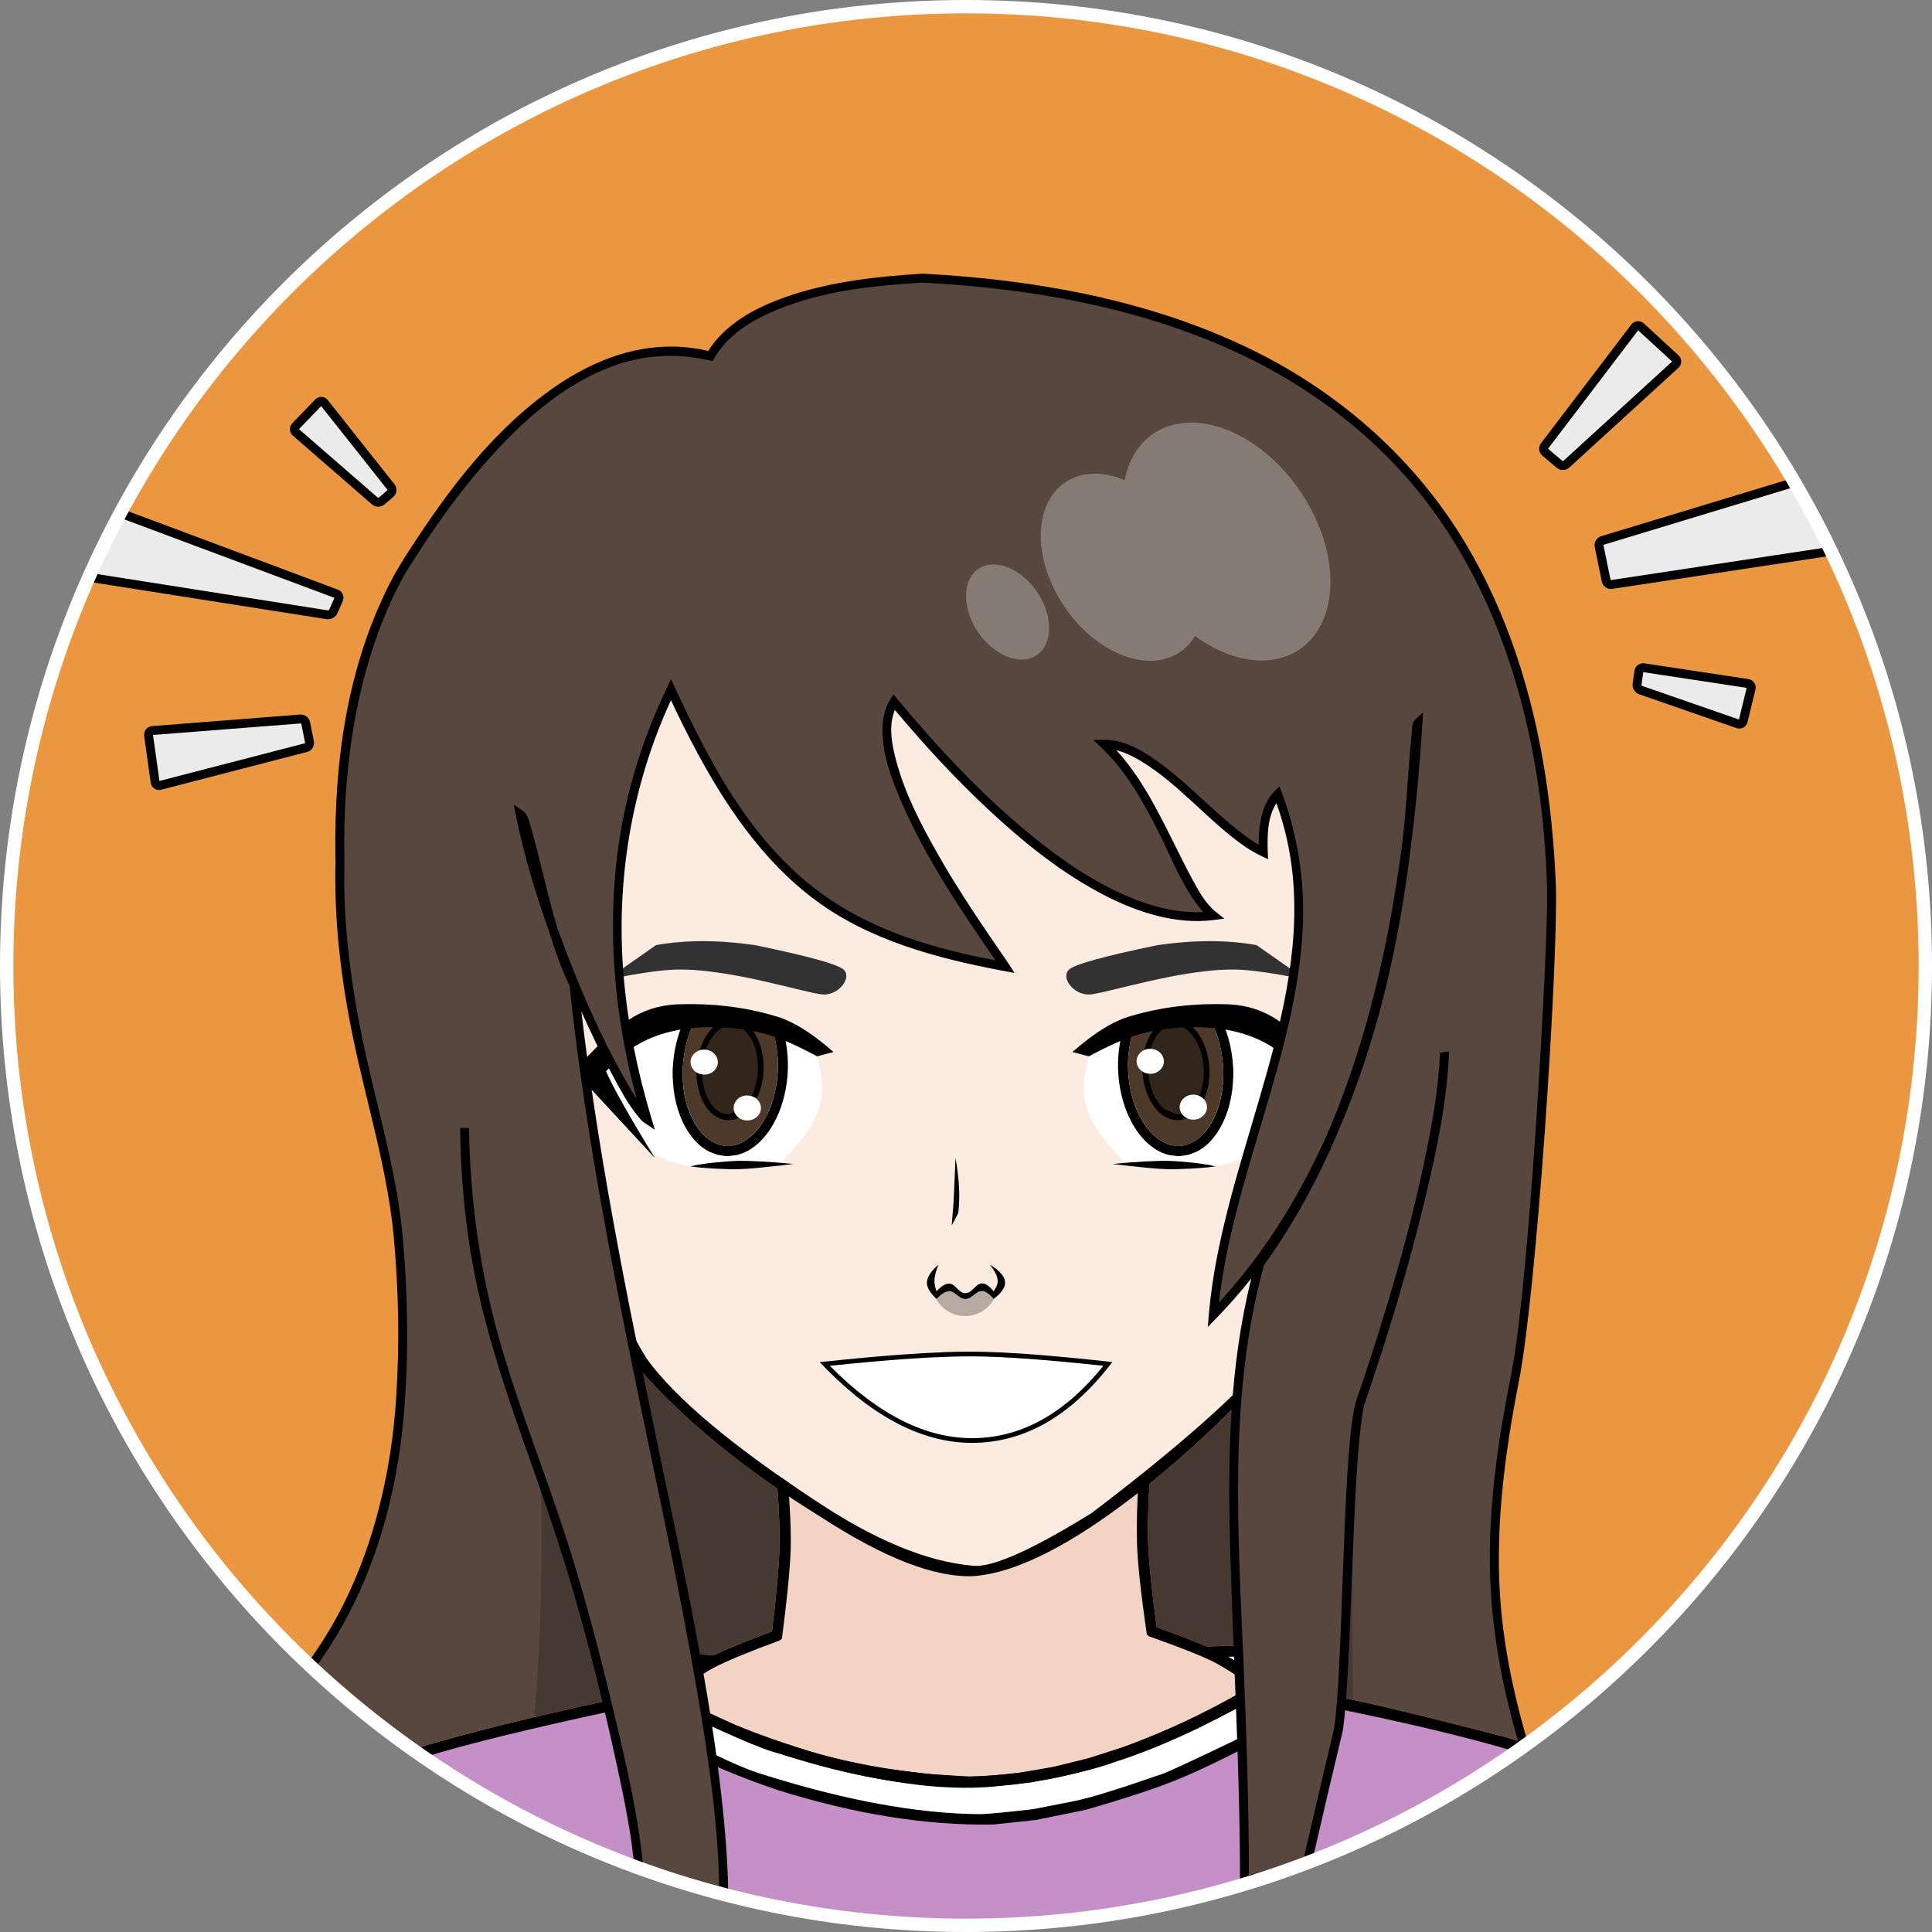
        <!--?xml version="1.0" standalone="no"?-->
        <!-- Generator: Gravit.io -->
        <svg id="character" xmlns="http://www.w3.org/2000/svg" xmlns:xlink="http://www.w3.org/1999/xlink" style="isolation:isolate" viewBox="0 0 1736.678 1736.678" width="1736.678" height="1736.678" preserveAspectRatio="xMidYMin">
          <rect x="0" y="0" width="1736.678" height="1736.678" fill="#808080" stroke="none"/>
          <defs>
            <clipPath id="_clipPath_ZAkK26mfD6xaShBW42UlzbgiXdc2eAaQ">
              <rect width="1736.678" height="1736.678"></rect>
            </clipPath>
          </defs>
          <g clip-path="url(#_clipPath_ZAkK26mfD6xaShBW42UlzbgiXdc2eAaQ)">
            <path id="background" d=" M 6 868.339 C 6 392.401 392.401 6 868.339 6 C 1344.277 6 1730.678 392.401 1730.678 868.339 C 1730.678 1344.277 1344.277 1730.678 868.339 1730.678 C 392.401 1730.678 6 1344.277 6 868.339 Z " fill="rgb(255,172,90)" style="fill: rgb(235, 150, 65);"></path>
            <clipPath id="_clipPath_8PKPfzLwoafclpY5tUdm7OnaipIS1TrR">
              <path d=" M 6 868.339 C 6 392.401 392.401 6 868.339 6 C 1344.277 6 1730.678 392.401 1730.678 868.339 C 1730.678 1344.277 1344.277 1730.678 868.339 1730.678 C 392.401 1730.678 6 1344.277 6 868.339 Z " fill="rgb(255,172,90)"></path>
            </clipPath>
            <g clip-path="url(#_clipPath_8PKPfzLwoafclpY5tUdm7OnaipIS1TrR)">
              <g id="avatar">
                <g id="shirt-color">
                  <path d=" M 1367.348 1571.514 C 1226.468 1671.729 1054.233 1730.678 868.339 1730.678 C 686.466 1730.678 517.667 1674.252 378.51 1577.967 L 451.22 1555.46 L 547.348 1533.331 L 630.036 1577.413 L 692.435 1600.722 C 737.63 1614.268 778.449 1624.4 814.893 1631.115 L 891.529 1634.753 L 937.501 1631.712 L 993.997 1617.49 C 1038.859 1603.308 1074.231 1590.366 1100.112 1578.664 L 1184.38 1528.187 L 1205.692 1531.83 C 1286.086 1549.488 1339.962 1562.715 1367.348 1571.514 Z " fill="rgb(197, 144, 199)"></path>
                </g>
                <g id="collar-color">
                  <path d=" M 634.421 1492.433 L 561.731 1500.617 L 547.146 1531.801 L 592.432 1558.756 L 693.198 1603.143 L 796.77 1627.757 L 899.004 1635.393 L 1009.97 1612.889 L 1092.842 1579.793 L 1154.881 1548.111 L 1193.741 1519.776 L 1192.205 1503.58 L 1176.653 1489.805 L 1160.961 1485.521 L 1096.494 1487.956 Q 1121.579 1505.719 1133.481 1516.825 L 1016.773 1573.268 L 906.5 1599.917 L 795.906 1595.966 L 682.411 1564.402 L 598.385 1523.968 L 634.421 1492.433 Z " fill="rgb(255,255,255)"></path>
                </g>
                <g id="neck-color">
                  <path d=" M 706.041 1340.418 L 698.687 1468.942 Q 634.953 1489.006 599.54 1522.458 Q 631.465 1547.257 726.403 1582.225 L 869.244 1602.426 Q 945.326 1600.313 988.258 1583.679 Q 1034.93 1567.023 1085.543 1544.229 Q 1108.079 1533.685 1130.877 1515.374 Q 1092.037 1486.283 1036.838 1466.066 Q 1026.854 1390.851 1026.549 1332.684 L 984.425 1363.903 L 944.486 1388.136 L 911.165 1405.061 L 868.881 1412.629 L 823.147 1402.911 Q 790.544 1387.39 706.041 1340.418 Z " fill="rgb(242,211,196)"></path>
                </g>
                <g id="shirt-lines">
                  <path d=" M 545.538 1529.051 L 544.803 1529.23 Q 541.973 1529.92 540.891 1530.254 Q 540.846 1530.538 541.061 1531.7 Q 541.172 1532.15 541.357 1532.557 Q 541.404 1532.788 542.077 1533.681 Q 542.48 1534.15 542.755 1534.331 L 543.152 1534.627 L 548.917 1538.36 L 549.517 1538.206 Q 548.023 1534.927 545.538 1529.051 Z " fill="rgb(0,0,0)"></path>
                  <path d=" M 1195.084 1524.493 L 1194.344 1525.211 Q 1191.274 1528.185 1186.424 1532.763 L 1186.765 1532.879 L 1198.283 1525.206 Q 1197.981 1525.023 1195.084 1524.493 Z " fill="rgb(0,0,0)"></path>
                  <path d=" M 1195.049 1524.526 L 1194.836 1524.735 L 1192.949 1526.557 Q 1193.373 1526.864 1193.514 1526.923 Q 1194.167 1527.242 1194.648 1527.378 Q 1195.389 1527.55 1196.026 1527.541 Q 1196.577 1527.545 1197.179 1527.392 Q 1198.541 1526.959 1199.422 1526.131 Q 1199.654 1525.899 1199.942 1525.556 Q 1199.895 1525.557 1199.583 1525.493 Q 1199.424 1525.463 1198.394 1525.233 Q 1197.263 1524.962 1196.957 1524.873 L 1196.654 1524.811 L 1196.293 1524.724 L 1196.305 1524.723 Q 1195.762 1524.627 1195.049 1524.526 Z " fill="rgb(0,0,0)"></path>
                  <path d=" M 545.538 1529.051 L 544.89 1529.209 Q 542.395 1529.816 541.463 1530.094 L 541.439 1530.643 Q 541.442 1531.185 541.557 1531.692 Q 541.671 1532.2 541.898 1532.673 Q 542.124 1533.146 542.462 1533.585 L 542.828 1534.016 L 543.25 1534.43 Q 543.425 1534.608 544.354 1535.105 Q 545.105 1535.456 545.894 1535.544 Q 546.811 1535.638 547.704 1535.41 L 548.198 1535.244 Q 547.19 1532.959 545.538 1529.051 Z " fill="rgb(0,0,0)"></path>
                  <path d=" M 1362.915 1574.659 Q 1295.462 1554.498 1186.388 1532.797 L 1193.835 1525.704 L 1195.406 1524.179 L 1195.406 1524.179 Q 1227.296 1528.83 1350.791 1560.824 Q 1362.065 1563.912 1373.053 1567.434 C 1369.692 1569.866 1366.312 1572.274 1362.915 1574.659 Z  M 371.075 1572.765 Q 376.86 1570.867 382.954 1568.925 Q 440.487 1552.034 524.133 1533.505 L 545.453 1528.848 L 545.453 1528.848 L 549.475 1538.113 Q 436.113 1562.567 380.941 1579.643 C 377.636 1577.373 374.347 1575.08 371.075 1572.765 Z " fill-rule="evenodd" fill="rgb(0,0,0)"></path>
                </g>
                <g id="collar-lines">
                  <path d=" M 642.042 1487.948 L 640.895 1488.491 Q 632.543 1492.479 630.085 1493.801 Q 628.168 1494.895 625.14 1496.944 Q 616.059 1503.088 596.991 1517.809 L 580.584 1521.35 Q 590.066 1525.487 594.03 1528.595 L 601.175 1527.043 Q 611.794 1517.877 634.247 1503.216 Q 639.319 1500.004 644.59 1496.901 L 659.827 1490.153 Q 658.056 1489.631 653.974 1488.971 Q 647.708 1488.22 642.042 1487.948 Z " fill="rgb(0,0,0)"></path>
                  <path d=" M 551.957 1527.526 L 541.217 1529.843 L 541.436 1531.919 L 549.417 1538.285 L 561.992 1535.557 Q 559.421 1534.032 559.277 1533.893 Q 557.024 1532.193 556.784 1531.682 Q 556.114 1531.308 555.639 1530.964 Q 554.12 1529.817 553.004 1528.8 Q 552.74 1528.677 552.481 1528.481 Q 552.065 1528.122 551.957 1527.526 Z " fill="rgb(0,0,0)"></path>
                  <path d=" M 513.209 1545.942 L 513.241 1546.01 L 513.354 1546.246 Q 513.39 1546.238 513.393 1546.239 L 513.214 1545.942 L 513.209 1545.942 Z " fill="rgb(0,0,0)"></path>
                  <path d=" M 1083.937 1479.597 L 1083.401 1479.68 Q 1081.336 1479.998 1080.558 1480.044 L 1066.628 1482.433 Q 1078.438 1486.77 1082.737 1488.619 Q 1083.143 1488.509 1090.077 1492.662 Q 1109.973 1504.303 1134.112 1521.939 Q 1136.062 1521.517 1146.238 1514.613 L 1137.323 1512.799 Q 1116.787 1496.839 1104.829 1489.962 Q 1100.363 1487.215 1094.721 1484.111 Q 1092.143 1482.847 1083.937 1479.597 Z " fill="rgb(0,0,0)"></path>
                  <path d=" M 1184.828 1522.473 L 1184.671 1522.608 Q 1183.055 1523.977 1181.875 1524.658 Q 1180.513 1525.493 1177.699 1526.755 L 1173.373 1529.437 Q 1172.495 1530.01 1172.367 1530.161 L 1185.641 1532.886 Q 1189.84 1529.743 1195.444 1526.507 L 1197.365 1525.02 L 1184.828 1522.473 Z " fill="rgb(0,0,0)"></path>
                  <path d=" M 545.808 1525.437 L 545.714 1525.444 Q 538.822 1527.3 543.638 1534.496 L 598.738 1567.309 Q 654.438 1594.228 698.896 1608.998 Q 802.665 1641.621 892.788 1640.062 L 930.835 1636.04 L 976.17 1626.827 Q 1028.028 1611.807 1055.661 1600.737 Q 1094.252 1585.402 1163.791 1547.033 Q 1184.672 1534.254 1197.954 1524.552 L 1195.51 1521.039 L 1198.067 1524.452 L 1199.431 1523.354 Q 1201.005 1516.749 1198.093 1516.466 Q 1195.031 1515.545 1193.15 1516.63 Q 1183.16 1525.169 1121.898 1558.674 Q 1046.002 1595.301 1041.875 1595.575 Q 986.139 1614.957 965.12 1619.15 L 928.92 1626.223 Q 893.537 1630.345 881.548 1630.764 Q 795.518 1630.257 681.242 1593.616 Q 645.753 1582.069 545.808 1525.437 Z " fill="rgb(0,0,0)"></path>
                  <path d=" M 559.38 1496.585 L 555.944 1498.801 Q 549.834 1503.508 551.122 1503.723 L 582.4 1522.504 Q 620.18 1545.105 683.233 1570.186 Q 726.649 1585.814 768.137 1594.733 Q 788.881 1599.193 809.143 1601.976 Q 859.376 1607.464 868.845 1606.549 L 889.151 1606.239 L 926.803 1602.234 Q 974.444 1593.29 994.692 1586.365 Q 1094.654 1550.256 1152.937 1511.035 Q 1176.77 1494.992 1181.116 1491.252 Q 1184.232 1484.366 1176.017 1483.238 Q 1093.493 1540.025 1009.906 1570.362 L 978.201 1580.506 L 947.001 1588.223 L 916.308 1593.514 Q 884.95 1596.972 872.018 1596.979 L 834.654 1594.716 L 799.119 1590.285 Q 763.744 1584.735 729.013 1574.707 Q 694.282 1564.68 660.194 1550.174 L 626.268 1534.55 Q 592.502 1517.806 559.38 1496.585 Z " fill="rgb(0,0,0)"></path>
                  <path d=" M 1078.339 1480.409 L 1073.227 1481.249 Q 1070.336 1482.5 1070.326 1483.88 L 1085.168 1490.217 Q 1113.909 1488.308 1146.267 1489.115 Q 1163.943 1490.199 1174.451 1494.072 Q 1180.546 1496.791 1186.973 1505.913 Q 1188.116 1508.421 1191.346 1524.545 Q 1192.986 1526.961 1194.249 1527.192 L 1195.443 1526.507 Q 1198.316 1524.3 1200.885 1522.141 Q 1198.832 1508.524 1195.936 1501.499 Q 1193.422 1493.207 1175.74 1483.934 Q 1167.991 1481.841 1160.538 1480.609 Q 1147.596 1478.749 1142.367 1478.874 Q 1113.191 1478.631 1078.339 1480.409 Z " fill="rgb(0,0,0)"></path>
                  <path d=" M 602.716 1486.743 L 602.511 1486.755 Q 580.475 1488.221 572.34 1490.36 Q 568.465 1491.524 564.861 1492.975 L 555.944 1498.801 L 551.424 1502.62 Q 543.066 1516.384 541.933 1524.353 Q 541.206 1531.844 541.404 1532.158 L 545.583 1535.502 L 547.834 1535.615 Q 549.318 1534.825 551.05 1532.497 Q 553.872 1517.507 556.492 1511.809 Q 559.423 1506.843 568.458 1502.149 Q 572.537 1500.5 578.767 1499.209 Q 587.744 1497.762 597.538 1497.189 Q 610.172 1496.431 643.382 1497.618 Q 643.473 1497.149 650.112 1494.798 L 653.267 1493.016 L 656.494 1491.95 L 659.834 1490.155 Q 658.694 1489.709 652.692 1488.813 Q 647.43 1488.199 640.053 1487.845 L 637.985 1487.534 Q 611.366 1486.543 602.716 1486.743 Z " fill="rgb(0,0,0)"></path>
                </g>
                <g id="neck-lines">
                  <path d=" M 702.559 1328.319 L 701.978 1328.406 Q 699.715 1328.971 698.476 1332.995 Q 701.442 1371.892 700.543 1394.995 Q 699.808 1417.274 693.968 1466.522 Q 640.622 1486.281 625.685 1496.702 Q 612.14 1505.376 597.369 1517.499 Q 596.086 1522.422 595.798 1528.203 L 601.862 1526.682 Q 624.97 1507.736 641.393 1499.209 Q 657.971 1490.394 700.383 1474.799 Q 702.208 1473.925 702.869 1472.744 Q 710.967 1410.467 710.861 1385.758 Q 710.95 1366.099 708.354 1332.124 Q 708.028 1328.95 702.559 1328.319 Z " fill="rgb(0,0,0)"></path>
                  <path d=" M 1028.272 1324.652 L 1027.657 1324.725 Q 1023.682 1326.33 1023.633 1328.636 Q 1021.371 1360.696 1022.053 1386.819 Q 1022.796 1413.633 1030.888 1469.054 Q 1031.564 1470.227 1033.4 1471.078 Q 1076.036 1486.173 1092.506 1494.661 Q 1103.739 1500.826 1107.84 1503.577 L 1134.435 1522.384 L 1134.257 1510.407 Q 1119.78 1499.219 1109.624 1492.576 Q 1092.848 1481.707 1039.712 1462.724 Q 1033.258 1413.55 1032.246 1391.282 Q 1031.059 1368.192 1033.539 1329.261 Q 1032.717 1324.839 1028.272 1324.652 Z " fill="rgb(0,0,0)"></path>
                  <path d=" M 597.04 1519.212 L 596.335 1522.636 L 595.618 1529.985 Q 676.862 1571.093 701.868 1576.598 Q 714.272 1581.13 766.265 1594.035 Q 786.477 1598.628 805.018 1601.595 Q 841.397 1607.503 873.905 1607.013 Q 881.03 1607.034 911.543 1604.117 L 938.703 1600.014 Q 962.887 1596 999.775 1584.636 Q 1035.145 1573.575 1077.505 1553.27 Q 1112.094 1536.09 1134.428 1522.332 L 1134.221 1510.782 Q 1106.443 1528.84 1073.131 1544.508 Q 1012.932 1571.106 981.203 1579.945 Q 924.09 1596.452 867.158 1596.978 Q 797.12 1593.213 737.568 1577.07 Q 692.882 1563.952 653.832 1547.703 Q 639.482 1542.168 597.04 1519.212 Z " fill="rgb(0,0,0)"></path>
                </g>
                <g id="head" transform="scale(1) translate(0, 0)">
                  <g id="ears"></g>
                  <g id="face-color">
                    <path d=" M 806.237 389.971 Q 818.2 389.312 830.531 389.154 Q 1057.132 390.725 1158.212 499.04 Q 1203.091 539 1238.04 656.086 Q 1268.652 750.721 1260.571 826.791 L 1260.558 826.792 Q 1221.444 1021.929 1200.676 1082.371 Q 1174.522 1169.086 1144.863 1215.239 Q 1098.483 1271.134 981.328 1360.093 Q 907.105 1406.043 879.229 1407.58 Q 876.555 1407.727 874.308 1407.466 Q 812.472 1401.989 733.183 1349.073 Q 619.707 1274.409 581.202 1221.254 Q 544.458 1160.981 504.005 1045.401 Q 482.652 983.656 459.383 852.498 L 459.377 852.498 Q 452.759 806.622 456.668 760.389 Q 460.694 704.034 473.232 651.947 Q 491.495 573.386 538.694 512.175 Q 634.507 399.435 806.237 389.971 Z " fill="rgb(252,235,224)"></path>
                  </g>
                  <g id="rear-hair"></g>
                  <g id="face-lines">
                    <path d=" M 806.237 389.971 Q 818.2 389.312 830.531 389.154 Q 1057.132 390.725 1158.212 499.04 Q 1203.091 539 1238.04 656.086 Q 1268.652 750.721 1260.571 826.791 L 1260.558 826.792 Q 1221.444 1021.929 1200.676 1082.371 Q 1174.522 1169.086 1144.863 1215.239 Q 1098.483 1271.134 981.328 1360.093 Q 907.105 1406.043 879.229 1407.58 Q 876.555 1407.727 874.308 1407.466 Q 812.472 1401.989 733.183 1349.073 Q 619.707 1274.409 581.202 1221.254 Q 544.458 1160.981 504.005 1045.401 Q 482.652 983.656 459.383 852.498 L 459.377 852.498 Q 452.759 806.622 456.668 760.389 Q 460.694 704.034 473.232 651.947 Q 491.495 573.386 538.694 512.175 Q 634.507 399.435 806.237 389.971 Z  M 811.173 379.852 Q 810.485 379.89 809.796 379.93 L 787.303 381.617 Q 696.278 389.506 620.436 430.4 Q 568.681 454.904 515.243 527.393 Q 472.396 594.288 457.615 676.362 Q 438.083 788.983 449.516 844.199 L 449.511 844.199 Q 449.084 845.335 448.992 846.904 L 461.34 922.153 Q 474.424 980.184 495.401 1049.529 Q 545.372 1188.924 574.647 1230.705 Q 637.068 1301.458 736.988 1363.042 Q 823.749 1419.611 876.174 1416.721 Q 876.457 1416.706 876.74 1416.688 Q 895.671 1414.773 916.087 1406.928 Q 948.099 1394.758 986.74 1368.474 Q 1067.7 1313.382 1156.086 1216.196 Q 1180.319 1181.738 1225.058 1032.667 Q 1248.202 947.577 1267.18 838.249 L 1267.166 838.25 Q 1270.154 833.266 1270.621 828.772 L 1271.619 770.556 Q 1266.467 723.139 1254.475 678.349 Q 1229.428 588.019 1209.242 553.235 Q 1179.696 502.633 1165.387 492.072 Q 1107.62 434.081 1029.003 407.956 Q 922.252 373.731 811.173 379.852 Z " fill="rgb(0,0,0)"></path>
                  </g>
                  <g id="mouth"><path d=" M 736.836 1224.426 C 752.043 1222.787 767.25 1221.289 782.456 1219.904 C 792.321 1219.027 802.185 1218.236 812.05 1217.53 C 824.713 1216.625 837.375 1215.918 850.038 1215.41 C 858.687 1215.07 867.308 1214.957 875.957 1215.014 C 879.575 1215.042 883.193 1215.099 886.811 1215.212 C 891.192 1215.353 895.602 1215.523 899.983 1215.721 C 912.278 1216.314 924.573 1217.134 936.812 1218.151 C 957.841 1219.932 978.87 1221.995 999.843 1224.341 C 993.625 1232.567 986.926 1240.396 979.775 1247.801 C 975.026 1252.691 970.023 1257.355 964.823 1261.764 C 960.131 1265.693 955.241 1269.396 950.153 1272.844 C 945.489 1276.01 940.656 1278.921 935.653 1281.55 C 930.933 1284.009 926.071 1286.242 921.125 1288.164 C 916.32 1290.029 911.43 1291.584 906.427 1292.884 C 901.509 1294.156 896.506 1295.117 891.447 1295.796 C 886.331 1296.502 881.186 1296.898 876.014 1296.983 C 870.7 1297.068 865.414 1296.841 860.129 1296.276 C 854.702 1295.711 849.332 1294.778 844.018 1293.563 C 838.393 1292.262 832.853 1290.623 827.426 1288.644 C 821.547 1286.525 815.753 1284.066 810.156 1281.296 C 807.612 1280.024 805.097 1278.723 802.609 1277.338 C 800.009 1275.925 797.437 1274.427 794.921 1272.872 C 786.272 1267.587 778.019 1261.764 770.161 1255.405 C 758.374 1245.823 747.238 1235.506 736.836 1224.426 Z  M 755.322 1231.012 C 764.621 1230.079 773.92 1229.203 783.219 1228.355 C 793.027 1227.479 802.835 1226.687 812.643 1225.981 C 825.221 1225.076 837.799 1224.398 850.377 1223.889 C 858.885 1223.55 867.393 1223.437 875.901 1223.493 C 879.434 1223.522 882.995 1223.578 886.557 1223.691 C 890.881 1223.833 895.234 1224.002 899.587 1224.2 C 911.769 1224.794 923.951 1225.585 936.105 1226.603 C 951.934 1227.959 967.706 1229.457 983.506 1231.097 C 980.34 1234.799 977.062 1238.389 973.67 1241.894 C 969.119 1246.586 964.342 1251.052 959.339 1255.263 C 954.873 1259.023 950.238 1262.556 945.405 1265.835 C 940.995 1268.831 936.416 1271.572 931.724 1274.031 C 927.287 1276.378 922.708 1278.441 918.044 1280.25 C 913.55 1282.002 908.971 1283.472 904.307 1284.659 C 899.7 1285.846 895.036 1286.779 890.316 1287.401 C 885.539 1288.051 880.706 1288.418 875.844 1288.503 C 870.898 1288.588 865.951 1288.362 861.033 1287.853 C 855.946 1287.288 850.914 1286.44 845.94 1285.309 C 840.626 1284.066 835.425 1282.539 830.309 1280.674 C 824.713 1278.639 819.229 1276.321 813.887 1273.692 C 811.485 1272.477 809.082 1271.233 806.708 1269.933 C 804.22 1268.548 801.761 1267.106 799.331 1265.637 C 791.021 1260.549 783.05 1254.924 775.503 1248.819 C 768.522 1243.166 761.794 1237.23 755.322 1231.012 Z " fill-rule="evenodd" fill="rgb(0,0,0)"></path><g class="mouth-color"><path d=" M 745.909 1227.733 Q 830.109 1218.891 875.929 1219.254 Q 916.783 1219.577 991.816 1227.733 Q 940.408 1291.593 875.929 1292.743 Q 811.45 1293.892 745.909 1227.733 Z " fill="rgb(255,255,255)"></path></g></g>
                  <g id="nose"><path d=" M 858.916 1040.83 L 857.203 1080.226 L 855.49 1101.505 L 861.353 1090.504 C 863.11 1076.533 862.315 1059.992 858.916 1040.83 Z " fill="rgb(0,0,0)"></path><path d=" M 843.5 1136.752 Q 832.672 1146.421 833.223 1153.881 Q 833.657 1159.771 841.787 1167.584 Q 847.66 1161.487 852.065 1160.732 C 858.258 1159.671 861.412 1167.355 867.481 1167.584 C 874.151 1167.836 877.909 1158.702 884.61 1160.732 Q 888.388 1161.877 893.174 1167.584 Q 902.948 1160.211 903.451 1153.881 Q 904.125 1145.418 889.748 1136.752 Q 898.139 1147.159 896.6 1153.881 Q 895.993 1156.53 893.174 1160.732 Q 888.415 1154.965 884.61 1153.881 C 877.505 1151.856 874.5 1162.75 867.481 1162.445 C 861.063 1162.166 858.654 1152.902 852.065 1153.881 Q 847.63 1154.54 841.787 1160.732 Q 840.369 1156.351 840.074 1153.881 Q 839.334 1147.684 843.5 1136.752 Z " fill="rgb(0,0,0)"></path><path d=" M 893.426 1167.594 C 888.41 1176.77 878.667 1183 867.481 1183 C 856.37 1183 846.684 1176.855 841.638 1167.781 L 841.823 1167.584 L 841.787 1164.158 L 852.065 1157.307 L 865.493 1164.158 L 870.906 1164.158 L 881.184 1157.307 L 889.748 1162.445 L 893.426 1167.594 Z  M 863.848 1124.125 C 864.514 1124.043 865.187 1123.983 865.866 1123.947 L 863.848 1124.125 Z " fill-rule="evenodd" fill="rgb(0,0,0)" fill-opacity="0.28"></path></g>
                  <g id="eyes"><g id="left-eye"><path d=" M 601.201 919.778 L 601.201 919.778 L 655.565 918.386 L 655.545 918.386 C 673.943 920.994 692.342 923.605 705.066 927.089 C 717.786 930.573 724.867 934.934 731.964 939.305 L 731.898 939.306 C 736.983 958.114 742.016 976.837 736.943 994.652 C 731.86 1012.5 716.623 1029.467 701.32 1046.486 L 701.247 1046.488 L 700.62 1046.565 C 681.037 1048.99 662.157 1048.729 644.816 1049.197 C 630.977 1049.57 614.447 1048.019 604.66 1044.583 C 576.238 1034.604 575.864 1023.284 566.146 1005.022 L 566.136 1005.006 L 538.209 961.651 L 538.209 961.651 L 601.201 919.778 L 601.201 919.778 Z " fill="rgb(255,255,255)"></path><path d=" M 623.236 920.933 L 622.028 921.041 Q 613.887 922.646 612.86 922.243 Q 608.428 933.166 606.258 945.699 Q 604.189 959.686 604.693 968.573 L 605.424 978.495 Q 606.586 988.301 609.334 997.165 Q 614.9 1015.129 625.877 1026.549 Q 631.328 1032.143 637.9 1035.406 L 644.714 1037.971 Q 654.125 1039.698 655.085 1039.185 L 662.099 1038.304 Q 668.979 1036.72 675.127 1032.722 Q 687.513 1024.526 695.879 1009.064 Q 704.241 993.602 707.101 974.073 Q 709.938 953.75 705.825 933.86 L 695.877 930.994 Q 701.287 952.109 698.155 973.216 Q 695.38 991.687 687.885 1005.053 Q 680.393 1018.419 670.242 1025.013 Q 665.231 1028.258 659.942 1029.5 Q 653.062 1030.548 652.526 1030.156 Q 629.218 1027.514 617.96 994.885 Q 612.844 979.091 613.814 958.924 Q 615.345 936.865 623.236 920.933 Z " fill="rgb(0,0,0)"></path><g class="eye-color"><path d=" M 645.236 918.946 L 623.235 920.932 Q 616.222 935.094 614.232 954.097 Q 612.123 971.056 616.899 991.321 Q 628.844 1029.239 654.332 1030.271 Q 673.818 1029.265 687.886 1005.052 Q 689.53 1002.857 694.283 990.091 Q 695.982 984.879 697.101 979.369 Q 700.386 961.031 698.771 947.232 Q 697.928 938.595 695.999 931.007 L 683.197 926.928 Q 671.781 925.502 645.236 918.946 Z " fill="rgb(77, 57, 42)"></path></g><path d=" M 686.33 963.291 C 684.951 987.148 671.166 1007.852 653.612 1006.837 C 636.058 1005.822 624.752 983.667 626.132 959.81 C 627.511 935.953 641.295 915.249 658.849 916.264 C 676.403 917.279 687.709 939.434 686.33 963.291 L 686.33 963.291 Z  M 666.271 997.154 C 674.071 990.917 680.205 978.563 681.105 962.989 L 681.105 962.989 C 682.157 944.789 675.604 930.133 666.578 924.238 C 664.054 922.609 661.341 921.651 658.547 921.489 C 645.74 920.749 632.703 936.833 631.357 960.112 C 630.304 978.314 636.858 992.97 645.886 998.864 C 648.409 1000.493 651.121 1001.451 653.914 1001.612 C 654.995 1001.674 656.076 1001.617 666.271 997.154 Z " fill-rule="evenodd" fill="rgb(0,0,0)"></path><path d=" M 657.284 921.451 C 657.695 921.44 658.108 921.446 658.52 921.469 C 671.302 922.199 682.401 939.671 681.071 962.967 C 679.785 985.513 667.554 1001.317 655.181 1001.651 C 654.77 1001.662 654.357 1001.656 653.945 1001.632 C 641.159 1000.904 630.063 983.429 631.389 960.134 C 632.676 937.588 644.908 921.785 657.284 921.451 Z " fill="rgb(0,0,0)" fill-opacity="0.35"></path><path d=" M 632.564 943.502 C 632.827 943.494 633.092 943.494 633.361 943.503 C 640.316 943.716 645.469 949.083 645.284 955.117 C 645.106 960.918 640.039 965.8 633.467 965.978 C 633.204 965.984 632.938 965.984 632.67 965.976 C 625.716 965.762 620.561 960.396 620.747 954.361 C 620.925 948.559 625.993 943.679 632.564 943.502 Z " fill="rgb(255,255,255)"></path><path d=" M 671.277 984.708 C 671.54 984.7 671.805 984.7 672.074 984.709 C 679.029 984.923 684.182 990.289 683.996 996.323 C 683.818 1002.124 678.751 1007.006 672.18 1007.183 C 671.916 1007.19 671.65 1007.19 671.382 1007.182 C 664.429 1006.967 659.273 1001.603 659.459 995.567 C 659.638 989.765 664.706 984.885 671.277 984.708 Z " fill="rgb(255,255,255)"></path><path d=" M 609.39 902.759 L 607.964 902.843 Q 583.746 904.146 564.872 916.95 Q 544.544 930.698 516.256 962.713 L 588.622 1040.903 Q 554.107 984.498 544.778 962.984 Q 563.284 944.07 574.52 938.257 Q 603.677 921.76 647.97 923.445 Q 668.252 924.032 690.65 930.127 Q 707.046 934.86 734.507 949.531 L 749.185 945.643 Q 719.297 919.236 695.7 913.036 Q 655.781 901.247 609.39 902.759 Z " fill="rgb(0,0,0)"></path><path d=" M 620.353 1048.314 L 621.527 1048.571 Q 628.581 1049.683 643.256 1050.478 Q 650.082 1050.849 655.837 1050.974 Q 658.656 1051.031 661.273 1051.011 L 663.89 1050.969 Q 671.263 1050.792 681.329 1049.805 Q 702.538 1047.717 713.039 1046.287 L 697.868 1044.944 Q 691.352 1044.429 684.438 1044.066 Q 670.005 1043.31 662.82 1043.494 Q 652.783 1043.845 639.957 1045.25 Q 637.063 1045.581 634.622 1045.941 L 632.357 1046.303 Q 629.38 1046.685 627.547 1046.979 Q 624.611 1047.397 622.063 1048.186 Q 621.029 1048.328 620.353 1048.314 Z " fill="rgb(0,0,0)"></path></g><g id="right-eye"><path d=" M 1112.056 919.778 L 1112.056 919.778 L 1057.691 918.386 L 1057.711 918.386 C 1039.313 920.994 1020.915 923.605 1008.191 927.089 C 995.471 930.573 988.39 934.934 981.293 939.305 L 981.359 939.306 C 976.273 958.114 971.24 976.837 976.314 994.652 C 981.397 1012.5 996.634 1029.467 1011.937 1046.486 L 1012.009 1046.488 L 1012.637 1046.565 C 1032.219 1048.99 1051.099 1048.729 1068.441 1049.197 C 1082.279 1049.57 1098.809 1048.019 1108.596 1044.583 C 1137.018 1034.604 1137.393 1023.284 1147.111 1005.022 L 1147.121 1005.006 L 1175.048 961.651 L 1175.048 961.651 L 1112.056 919.778 L 1112.056 919.778 Z " fill="rgb(255,255,255)"></path><path d=" M 1090.021 920.933 L 1091.228 921.041 Q 1099.37 922.646 1100.396 922.243 Q 1104.828 933.166 1106.999 945.699 Q 1109.068 959.686 1108.564 968.573 L 1107.833 978.495 Q 1106.67 988.301 1103.922 997.165 Q 1098.357 1015.129 1087.38 1026.549 Q 1081.929 1032.143 1075.357 1035.406 L 1068.542 1037.971 Q 1059.131 1039.698 1058.171 1039.185 L 1051.158 1038.304 Q 1044.278 1036.72 1038.13 1032.722 Q 1025.744 1024.526 1017.377 1009.064 Q 1009.016 993.602 1006.156 974.073 Q 1003.318 953.75 1007.432 933.86 L 1017.379 930.994 Q 1011.969 952.109 1015.101 973.216 Q 1017.877 991.687 1025.372 1005.053 Q 1032.864 1018.419 1043.015 1025.013 Q 1048.025 1028.258 1053.315 1029.5 Q 1060.195 1030.548 1060.731 1030.156 Q 1084.039 1027.514 1095.297 994.885 Q 1100.412 979.091 1099.442 958.924 Q 1097.911 936.865 1090.021 920.933 Z " fill="rgb(0,0,0)"></path><g class="eye-color"><path d=" M 1068.02 918.946 L 1090.022 920.932 Q 1097.035 935.094 1099.024 954.097 Q 1101.134 971.056 1096.358 991.321 Q 1084.413 1029.239 1058.924 1030.271 Q 1039.438 1029.265 1025.37 1005.052 Q 1023.726 1002.857 1018.973 990.091 Q 1017.274 984.879 1016.155 979.369 Q 1012.871 961.031 1014.485 947.232 Q 1015.328 938.595 1017.257 931.007 L 1030.059 926.928 Q 1041.476 925.502 1068.02 918.946 Z " fill="rgb(77, 57, 42)"></path></g><path d=" M 1026.926 963.291 C 1028.306 987.148 1042.09 1007.852 1059.644 1006.837 C 1077.198 1005.822 1088.504 983.667 1087.125 959.81 C 1085.745 935.953 1071.961 915.249 1054.407 916.264 C 1036.853 917.279 1025.547 939.434 1026.926 963.291 L 1026.926 963.291 Z  M 1046.985 997.154 C 1039.185 990.917 1033.052 978.563 1032.151 962.989 L 1032.151 962.989 C 1031.099 944.789 1037.652 930.133 1046.679 924.238 C 1049.202 922.609 1051.915 921.651 1054.709 921.489 C 1067.516 920.749 1080.554 936.833 1081.9 960.112 C 1082.952 978.314 1076.398 992.97 1067.37 998.864 C 1064.848 1000.493 1062.136 1001.451 1059.342 1001.612 C 1058.262 1001.674 1057.18 1001.617 1046.985 997.154 Z " fill-rule="evenodd" fill="rgb(0,0,0)"></path><path d=" M 1055.973 921.451 C 1055.561 921.44 1055.149 921.446 1054.737 921.469 C 1041.954 922.199 1030.855 939.671 1032.185 962.967 C 1033.472 985.513 1045.702 1001.317 1058.075 1001.651 C 1058.487 1001.662 1058.899 1001.656 1059.311 1001.632 C 1072.098 1000.904 1083.194 983.429 1081.867 960.134 C 1080.58 937.588 1068.348 921.785 1055.973 921.451 Z " fill="rgb(0,0,0)" fill-opacity="0.35"></path><path d=" M 1033.507 942.768 C 1033.77 942.761 1034.035 942.761 1034.304 942.769 C 1041.259 942.983 1046.413 948.35 1046.227 954.383 C 1046.049 960.184 1040.982 965.067 1034.41 965.244 C 1034.147 965.251 1033.881 965.25 1033.613 965.242 C 1026.659 965.028 1021.505 959.663 1021.69 953.628 C 1021.868 947.826 1026.936 942.945 1033.507 942.768 Z " fill="rgb(255,255,255)"></path><path d=" M 1072.22 983.974 C 1072.483 983.967 1072.748 983.967 1073.017 983.975 C 1079.972 984.189 1085.125 989.555 1084.94 995.589 C 1084.761 1001.39 1079.694 1006.272 1073.123 1006.45 C 1072.859 1006.456 1072.594 1006.456 1072.325 1006.448 C 1065.372 1006.234 1060.216 1000.869 1060.402 994.834 C 1060.581 989.032 1065.649 984.151 1072.22 983.974 Z " fill="rgb(255,255,255)"></path><path d=" M 1103.867 902.759 L 1105.293 902.843 Q 1129.51 904.146 1148.385 916.95 Q 1168.713 930.698 1197 962.713 L 1124.634 1040.903 Q 1159.15 984.498 1168.479 962.984 Q 1149.972 944.07 1138.736 938.257 Q 1109.58 921.76 1065.286 923.445 Q 1045.004 924.032 1022.607 930.127 Q 1006.211 934.86 978.75 949.531 L 964.071 945.643 Q 993.96 919.236 1017.556 913.036 Q 1057.476 901.247 1103.867 902.759 Z " fill="rgb(0,0,0)"></path><path d=" M 1092.903 1048.314 L 1091.73 1048.571 Q 1084.675 1049.683 1070 1050.478 Q 1063.174 1050.849 1057.42 1050.974 Q 1054.6 1051.031 1051.983 1051.011 L 1049.366 1050.969 Q 1041.994 1050.792 1031.928 1049.805 Q 1010.718 1047.717 1000.217 1046.287 L 1015.388 1044.944 Q 1021.904 1044.429 1028.819 1044.066 Q 1043.251 1043.31 1050.437 1043.494 Q 1060.473 1043.845 1073.3 1045.25 Q 1076.193 1045.581 1078.634 1045.941 L 1080.9 1046.303 Q 1083.877 1046.685 1085.709 1046.979 Q 1088.645 1047.397 1091.194 1048.186 Q 1092.227 1048.328 1092.903 1048.314 Z " fill="rgb(0,0,0)"></path></g></g>
                  <g id="eyebrows"><g id="brow-color"><path d=" M 545.293 880.653 L 589.72 849.554 C 616.349 844.818 646.011 844.863 678.574 849.554 Q 751.329 864.554 758.542 871.768 C 765.756 878.981 754.382 893.981 740.772 893.981 C 727.161 893.981 652.373 868.764 603.048 871.768 Q 582.525 873.017 545.293 880.653 Z " fill="rgb(51,50,50)"></path><path d=" M 1173.952 880.653 L 1129.525 849.554 C 1102.895 844.818 1073.233 844.863 1040.67 849.554 Q 967.915 864.554 960.702 871.768 C 953.488 878.981 964.862 893.981 978.473 893.981 C 992.083 893.981 1066.871 868.764 1116.196 871.768 Q 1136.719 873.017 1173.952 880.653 Z " fill="rgb(51,50,50)"></path></g></g>
                  <g id="front-hair"><g id="hair-color"><path d=" M 1369.124 1566.191 C 1366.742 1557.692 1364.642 1548.483 1362.805 1538.641 C 1339.626 1478.395 1339.017 1384.597 1354.618 1279.998 C 1366.997 1211.264 1378.397 1119.781 1384.038 1022.728 C 1388.335 973.403 1391.188 926.86 1391.607 886.635 C 1394.949 845.484 1396.421 813.943 1394.62 797.006 C 1380.92 451.314 1192.51 268.961 829.452 250.006 C 725.342 256.258 661.716 279.582 638.605 320.006 C 547.346 297.184 454.629 361.795 360.489 513.872 C 321.554 583.958 303.264 670.853 305.62 774.562 C 301.62 917.006 351.62 1018.006 358.74 1121.116 C 364.639 1206.436 361.871 1276.716 350.44 1331.936 C 336.789 1396.336 313.648 1450.856 281.02 1495.496 C 308.973 1524.036 338.033 1550.108 368.199 1573.712 Q 375.335 1571.353 382.954 1568.925 Q 440.487 1552.034 524.133 1533.505 L 541.461 1529.72 L 541.461 1529.72 L 545.569 1527.109 L 565 1617 L 574.647 1680 L 651 1702 L 648 1639 L 634 1543 L 624.997 1487.088 Q 626.586 1487.138 627.407 1487.164 C 630.658 1487.269 634.185 1487.392 637.985 1487.534 L 640.053 1487.845 Q 640.818 1487.882 641.559 1487.921 Q 659.958 1479.119 693.968 1466.522 Q 699.808 1417.274 700.543 1394.995 Q 701.38 1373.483 698.867 1338.279 L 698.867 1338.279 Q 624.701 1287.44 574.647 1230.705 L 557 1150 C 537.206 1040.906 525.576 967.006 522.082 928.268 L 517 896 L 528 911 L 553 964 L 578 1000 C 539.331 868.913 547.341 742.923 602 622 C 639.393 701.382 681.913 761.477 729.556 802.282 C 778.117 837.8 835.276 859.384 901 867 C 812.375 737.125 779.719 659.135 803 633 C 926.588 771.617 1021.932 834.627 1089 822 C 1043.434 763.591 1046.598 729.138 997 670 C 1051.519 678.161 1087.73 741.794 1135 764 C 1136.11 736.273 1140.453 720.283 1148 716 C 1212 874 1088 1071 1093 1178 L 1130 1139 L 1119 1199 Q 1113.641 1260.874 1111.758 1262.758 C 1085.06 1289.459 1058.893 1313.153 1033.257 1333.84 L 1033.257 1333.84 Q 1031.13 1369.567 1032.246 1391.282 Q 1033.258 1413.55 1039.712 1462.724 Q 1066.209 1472.19 1083.665 1479.639 L 1083.937 1479.597 Q 1084.56 1479.843 1085.151 1480.079 Q 1098.005 1479.487 1110.062 1479.179 Q 1111.066 1479.153 1113.062 1479.106 L 1119 1645 L 1119 1690 L 1176 1671 L 1203 1555 L 1206.047 1526.001 Q 1207.335 1526.247 1208 1526.376 C 1234.076 1531.435 1281.673 1542.918 1350.791 1560.824 Q 1360.054 1563.362 1369.124 1566.191 Z " fill="rgba(87, 71, 63, 1)"></path></g><g id="hair-shadow"><path d=" M 1111.314 1263.202 C 1106.69 1328.853 1109.668 1398.251 1113.112 1479.105 Q 1099.638 1479.412 1085.151 1480.079 Q 1084.56 1479.843 1083.937 1479.597 L 1083.665 1479.639 Q 1066.209 1472.19 1039.712 1462.724 Q 1033.258 1413.55 1032.246 1391.282 Q 1031.13 1369.567 1033.257 1333.84 L 1033.257 1333.84 Q 1071.498 1302.982 1111.314 1263.202 Z  M 624.805 1487.082 C 610.123 1406.724 591.013 1318.91 572.422 1227.433 Q 573.549 1229.138 574.647 1230.705 Q 624.701 1287.44 698.867 1338.279 Q 701.38 1373.483 700.543 1394.995 Q 699.808 1417.274 693.968 1466.522 Q 659.958 1479.119 641.559 1487.921 Q 640.818 1487.882 640.053 1487.845 L 637.985 1487.534 Q 630.727 1487.264 624.805 1487.082 Z  M 1206.081 1526.008 C 1210.697 1464.645 1212.158 1355.211 1218.027 1293.348 C 1215.57 1390.075 1215.054 1468.312 1216.474 1528.087 Q 1210.772 1526.897 1206.081 1526.008 Z  M 480.332 1543.518 C 486.085 1476.538 488.02 1404.715 486.132 1328.041 C 500.205 1367.814 514.805 1410.827 528.192 1461.896 C 533.383 1481.702 538.355 1501.111 542.993 1519.872 Q 542.224 1522.304 541.933 1524.353 Q 541.599 1527.793 541.461 1529.72 L 541.461 1529.72 L 524.133 1533.505 Q 501.256 1538.573 480.332 1543.518 Z  M 556.366 1512.087 L 556.513 1511.773 Q 556.503 1511.791 556.492 1511.809 Q 556.429 1511.945 556.366 1512.087 L 556.366 1512.087 L 556.366 1512.087 L 556.366 1512.087 L 556.366 1512.087 L 556.366 1512.087 Z " fill-rule="evenodd" fill="rgb(0,0,0)" fill-opacity="0.2"></path></g><g id="hair-border"><path d=" M 1368.173 1576.345 L 1375 1572 L 1373.82 1568.07 C 1362.23 1529.08 1353.46 1489.6 1349.58 1449.36 C 1342.86 1379.72 1351.99 1309.6 1365.47 1240.83 C 1381.18 1160.73 1400.4 872.52 1398.62 796.879 L 1398.58 795.831 C 1397.01 757.751 1393.31 719.849 1386.71 682.409 C 1373.94 610.038 1349.96 539.167 1310.57 477.484 C 1266.46 408.414 1202.95 353.361 1130.03 316.76 C 1125.1 314.281 1120.12 311.88 1115.1 309.556 C 1026.72 268.576 928.291 251.297 830.727 246.068 L 830.727 246.068 C 830.297 246.045 829.866 246.022 829.436 246 C 784.856 248.709 739.799 253.883 698.529 269.848 C 674.785 279.033 650.518 293.237 636.68 315.43 C 626.253 313.038 615.592 311.705 604.908 311.553 C 567.028 311.014 531.051 325.731 500.545 346.549 C 445.152 384.351 404.253 438.52 368.157 494.277 C 361.954 503.858 355.905 513.542 350.723 523.704 C 312.095 599.455 300.304 684.269 301.506 768.565 C 301.556 771.705 301.599 775.29 301.599 775.29 C 300.206 829.049 306.863 882.775 317.917 935.454 C 330.311 994.524 348.712 1053.136 354.132 1113.626 C 358.38 1161.026 359.203 1209.126 356.091 1256.926 C 351.989 1319.916 337.568 1384.616 308.642 1442.356 C 299.251 1461.106 288.141 1478.946 275.791 1495.886 L 278.85 1498.996 C 279.6 1499.759 280.351 1500.521 281.103 1501.281 L 286.985 1494.061 C 289.002 1491.219 290.98 1488.35 292.914 1485.446 C 335.186 1421.986 356.741 1346.656 363.143 1269.986 C 367.441 1218.516 366.716 1166.216 362.208 1114.126 C 357.324 1057.706 340.922 1002.8 328.631 947.19 C 316.007 890.077 308.053 831.859 309.621 774.573 C 307.749 689.266 320.423 594.466 363.941 515.896 L 364.44 515.091 C 388.26 476.737 414.212 439.805 444.713 406.624 C 475.389 373.253 511.414 342.372 554.984 327.647 C 583.328 318.068 612.693 317.697 640.571 324.615 L 642.206 321.767 C 652.926 303.249 671.156 290.779 690.483 281.914 C 733.997 261.954 781.512 256.997 828.479 254.073 L 828.479 254.073 C 828.809 254.052 829.139 254.032 829.468 254.012 C 927.836 259.195 1027.77 276.739 1116.93 319.256 C 1177.12 347.956 1231.55 388.698 1273.72 440.211 C 1355.27 539.845 1387 672.934 1390.62 797.133 C 1390.64 797.616 1390.7 800.526 1390.71 800.997 C 1391.77 850.722 1374.51 1154.71 1358.75 1233.58 C 1347.25 1291.11 1338.37 1349.25 1339.26 1407.72 C 1340.09 1462.1 1350.07 1516.01 1365.61 1568.5 L 1365.61 1568.5 L 1368.173 1576.345 Z  M 421.559 1014.006 C 422.54 1077.616 431.184 1141.206 448.393 1202.426 C 464.484 1259.676 486.67 1315.326 505.294 1371.326 C 524.045 1427.716 539.052 1485.576 552.87 1543.596 C 563.012 1586.176 572.897 1629.066 577.611 1672.206 C 577.765 1673.616 577.912 1675.027 578.05 1676.439 C 578.522 1681.255 646.674 1703.33 646.586 1698.253 C 645.548 1638.361 636.622 1578.584 626.4 1518.986 C 608.667 1415.596 585.655 1313.526 564.95 1210.676 C 543.536 1104.296 524.091 998.253 512.279 889.108 L 512.081 887.268 L 511.959 886.115 C 504.492 870.562 498.81 854.183 493.724 837.658 C 493.724 837.658 492.688 834.703 491.574 831.55 C 480.363 799.66 470.707 767.258 463.987 734.225 L 463.842 733.507 L 461.798 723.323 C 464.554 725.158 467.356 726.927 470.063 728.832 C 474.784 732.336 475.953 739.346 477.856 745.966 C 486.26 775.206 492.201 805.216 501.135 834.538 L 501.169 834.646 C 518.512 882.765 538.803 930.284 564.176 974.418 C 566.78 978.949 569.464 983.435 572.286 987.834 C 547.739 896.792 542.35 798.116 567.139 705.315 C 575 675.886 585.682 647.257 598.864 619.651 L 599.195 618.96 L 603.199 610.64 C 634.771 678.761 668.85 746.863 727.325 794.638 C 757.309 819.136 793.022 836.119 830.35 847.622 C 851.419 854.114 872.935 859.059 894.571 863.242 L 894.923 863.31 C 863.427 817.769 832.244 771.606 810.413 721.079 C 800.985 699.258 792.26 676.487 793.412 652.44 C 793.804 644.256 795.733 635.997 800.143 629.019 L 803.199 624.245 L 807.803 629.78 C 844.288 673.514 882.959 714.842 926.529 750.449 C 953.375 772.389 982.11 792.386 1014.15 805.958 C 1035.39 814.956 1057.92 820.943 1081.35 819.832 L 1081.56 819.821 C 1081.32 819.541 1081.07 819.259 1080.83 818.975 C 1062.49 797.351 1052.75 769.949 1039.79 744.678 C 1026.42 718.601 1011.67 692.652 990.436 672.445 L 990.16 672.184 L 982.662 665.127 L 992.854 665.003 C 1011.87 664.903 1029.74 676.143 1045.71 688.216 C 1072.23 708.273 1094.65 733.586 1121.63 752.967 C 1124.77 755.227 1128 757.373 1131.36 759.31 C 1131.36 759.31 1131.48 753.419 1131.82 748.798 C 1132.82 735.105 1135.99 721.023 1145.57 711.4 C 1145.57 711.4 1150.13 706.911 1150.13 706.911 C 1165.7 746.548 1173.05 789.144 1171.11 832.472 C 1168 902.104 1145.69 969.409 1126.62 1034.326 C 1113.51 1079.076 1101.13 1123.656 1095.78 1170.486 L 1095.74 1170.786 C 1137.72 1125.396 1170.37 1071.636 1195.19 1014.566 C 1195.29 1014.326 1195.4 1014.086 1195.5 1013.846 C 1229.75 932.439 1249.11 845.291 1260.57 757.21 C 1260.61 756.889 1260.61 756.89 1260.65 756.569 C 1264.44 723.864 1265.89 690.853 1269.02 658.187 C 1269.41 654.099 1269.15 649.807 1271.84 647.132 L 1279.21 640.397 C 1276.87 678.953 1273.72 717.388 1268.82 755.809 L 1268.66 757.025 C 1268.66 757.025 1268.27 760.231 1267.97 762.757 C 1257.42 849.841 1237.82 936.087 1202.86 1016.986 C 1184.96 1059.516 1162.83 1100.356 1136.29 1137.046 L 1136.28 1137.056 C 1104.19 1252.676 1112.78 1376.376 1117.85 1496.286 C 1120.498 1559.397 1122.551 1622.169 1122.64 1685.25 C 1122.642 1686.67 1171.792 1671.003 1172.13 1669.53 C 1180.274 1633.937 1188.661 1598.372 1197.11 1562.82 L 1198.15 1558.43 L 1199.15 1554.21 C 1207.44 1500.1 1206.49 1320.356 1217.16 1267.156 L 1217.68 1264.606 C 1218.74 1259.316 1220.8 1254.296 1222.53 1249.146 C 1246.08 1179.006 1267.4 1108.056 1282.16 1035.346 C 1288.14 1005.876 1293.24 976.15 1294.47 946.174 L 1302.52 945.22 C 1300.91 989.523 1291.61 1032.876 1281.38 1075.906 C 1266.36 1139.016 1247.37 1201.076 1226.43 1262.586 L 1225.98 1263.896 C 1214.88 1318.866 1215.48 1500.4 1207.01 1555.74 C 1197.825 1594.329 1188.728 1632.816 1179.921 1671.315 C 1149.25 1683 1114.637 1692.934 1114.637 1690.909 C 1114.637 1590.799 1108.673 1492.244 1105.83 1393.286 C 1103.48 1311.386 1104.82 1229.396 1124.82 1149.166 C 1115.14 1161.316 1104.9 1172.996 1094.05 1184.216 L 1085.68 1192.846 L 1086.71 1180.736 C 1092.31 1116.906 1112.59 1053.996 1130.84 991.799 C 1150.44 924.832 1169 855.847 1161.95 786.264 C 1159.73 764.409 1154.9 742.815 1147.44 722.188 L 1147.34 721.932 C 1139.58 734.151 1139.03 749.921 1139.59 765.263 L 1139.88 772.338 C 1132.66 769.054 1125.57 765.465 1119.07 760.954 C 1086.14 738.117 1060.4 705.193 1025.71 684.193 C 1018.88 680.055 1011.67 676.47 1003.95 674.454 L 1003.49 674.339 C 1033.35 706.893 1050.4 750.747 1071.41 789.685 C 1077.37 800.716 1083.48 812.18 1092.95 819.745 L 1100.55 825.749 L 1090.63 827.039 C 1057.06 831.243 1022.6 820.058 993.387 805.042 C 955.09 785.356 921.036 758.025 889.33 728.544 C 859.235 700.561 831.357 670.233 805.004 638.901 L 804.391 638.171 C 798.516 652.542 801.555 668.719 805.451 683.418 C 813.323 713.119 827.675 740.787 842.987 767.738 C 861.118 799.649 881.757 830.144 902.624 860.383 C 903.214 861.239 903.802 862.096 904.389 862.954 C 905.529 864.629 906.82 866.588 906.82 866.588 L 911.973 874.595 C 852.666 863.781 792.343 849.458 741.935 815.459 C 692.836 782.343 657.223 732.496 628.502 679.764 C 619.55 663.327 611.203 646.569 603.218 629.644 L 603.112 629.42 C 567.604 706.428 553.359 792.308 560.591 877.52 C 564.224 920.32 572.877 962.643 585.207 1004.036 L 588.669 1015.616 L 579.255 1009.236 C 576.204 1007.106 575.652 1005.996 574.568 1004.726 C 564.463 992.862 557.194 978.77 549.721 964.846 C 539.956 946.652 531.014 928.035 522.59 909.171 C 539.65 1054.366 569.16 1192.476 597.943 1331.316 C 619.014 1433.056 640.981 1533.856 650.794 1636.476 C 653.043 1660.004 654.537 1683.6 654.67 1707.25 C 654.69 1710.801 570.825 1685.891 570.365 1680.392 C 567.795 1649.697 561.551 1619.37 555.035 1589.136 C 538.177 1510.906 518.136 1433.486 492.489 1358.396 C 466.638 1282.706 436.894 1208.256 423.5 1128.426 C 417.169 1090.686 414.141 1052.496 413.561 1014.226 L 413.539 1014.006 L 421.559 1014.006 Z " fill-rule="evenodd" fill="rgb(0,0,0)"></path></g><g id="hair-shine"><path d=" M 1010.903 431.543 C 1015.851 406.847 1030.73 388.226 1053.947 382.021 C 1098.016 370.242 1155.547 407.625 1182.339 465.448 C 1209.131 523.272 1195.105 579.779 1151.036 591.557 C 1127.035 597.972 1099.042 589.805 1074.196 571.698 C 1068.223 581.794 1059.113 589.116 1047.219 592.295 C 1012.566 601.556 967.328 572.161 946.26 526.692 C 925.192 481.224 936.222 436.79 970.875 427.528 C 983.383 424.185 997.27 425.878 1010.903 431.543 Z  M 873.778 558.682 C 863.063 535.557 868.672 512.959 886.296 508.249 C 903.92 503.538 926.928 518.488 937.642 541.613 C 948.357 564.737 942.748 587.336 925.124 592.046 C 907.5 596.756 884.492 581.806 873.778 558.682 Z " fill-rule="evenodd" fill="rgb(255,255,255)" fill-opacity="0.28"></path></g></g>
                  <g id="misc"><path d=" M 57.747 442.4 L 302.253 533.75 C 304.321 534.523 305.275 536.789 304.382 538.808 L 299.618 549.577 C 298.725 551.596 296.229 552.957 294.049 552.613 L 39.951 512.622 C 37.771 512.279 36.44 510.263 36.983 508.123 L 53.017 444.877 C 53.56 442.737 55.679 441.627 57.747 442.4 L 57.747 442.4 Z  M 136.988 656.689 L 270.012 646.311 C 272.213 646.139 274.352 647.758 274.784 649.922 L 278.216 667.078 C 278.648 669.242 277.265 671.449 275.128 672.003 L 143.872 705.997 C 141.735 706.551 139.751 705.225 139.445 703.039 L 133.555 660.961 C 133.249 658.775 134.787 656.861 136.988 656.689 L 136.988 656.689 Z  M 265.718 383.122 L 286.222 361.878 C 287.755 360.29 290.113 360.405 291.485 362.135 L 351.515 437.865 C 352.887 439.595 352.639 442.166 350.963 443.603 L 343.037 450.397 C 341.361 451.834 338.647 451.824 336.981 450.375 L 265.959 388.625 C 264.293 387.176 264.185 384.71 265.718 383.122 Z " fill-rule="evenodd" fill="rgb(235,235,235)"></path><path d=" M 59.15 438.66 L 303.64 530 C 305.12 530.54 306.41 531.53 307.31 532.82 C 308.22 534.12 308.71 535.66 308.72 537.24 C 308.72 538.34 308.49 539.43 308.04 540.43 L 303.28 551.2 C 303.27 551.22 303.26 551.24 303.25 551.26 C 302.49 552.89 301.27 554.26 299.74 555.2 C 298.25 556.14 296.53 556.65 294.76 556.67 C 294.32 556.67 293.87 556.63 293.43 556.57 C 293.43 556.57 293.43 556.57 293.43 556.56 L 39.34 516.58 C 37.54 516.3 35.88 515.39 34.68 514.01 C 33.5 512.64 32.86 510.88 32.86 509.07 C 32.86 508.42 32.95 507.77 33.11 507.14 L 49.14 443.91 C 49.54 442.27 50.48 440.8 51.8 439.75 C 53.12 438.71 54.75 438.15 56.43 438.15 C 57.36 438.16 58.28 438.33 59.15 438.66 Z  M 40.96 508.73 L 56.78 446.31 L 300.63 537.41 L 295.98 547.92 C 295.88 548.12 295.71 548.29 295.51 548.4 C 295.28 548.57 295 548.66 294.72 548.67 C 294.7 548.67 294.68 548.66 294.67 548.66 L 40.96 508.73 Z  M 136.69 652.7 L 269.78 642.32 L 270.18 642.3 C 270.24 642.3 270.31 642.3 270.37 642.3 C 272.31 642.32 274.2 643 275.7 644.23 C 277.23 645.46 278.29 647.18 278.7 649.1 C 278.7 649.11 278.7 649.12 278.71 649.14 L 282.14 666.29 C 282.14 666.29 282.14 666.29 282.14 666.29 C 282.24 666.82 282.3 667.35 282.29 667.89 C 282.29 669.69 281.69 671.45 280.6 672.88 C 279.49 674.35 277.92 675.4 276.15 675.87 C 276.14 675.87 276.14 675.87 276.13 675.88 L 144.88 709.87 C 144.24 710.04 143.58 710.12 142.92 710.12 C 141.1 710.13 139.34 709.47 137.97 708.27 C 136.6 707.06 135.72 705.39 135.48 703.58 L 129.59 661.52 C 129.54 661.15 129.52 660.78 129.52 660.42 C 129.51 658.47 130.24 656.59 131.56 655.16 C 132.9 653.72 134.73 652.84 136.69 652.7 Z  M 137.55 660.66 L 270.25 650.31 L 270.35 650.3 C 270.47 650.31 270.58 650.37 270.67 650.45 C 270.77 650.52 270.84 650.62 270.87 650.74 L 274.29 667.86 C 274.29 667.87 274.29 667.87 274.29 667.87 C 274.29 667.94 274.27 668 274.23 668.05 C 274.2 668.09 274.16 668.12 274.11 668.13 L 143.34 702 L 137.55 660.66 Z  M 262.85 380.34 L 283.33 359.12 C 284.74 357.62 286.7 356.77 288.76 356.76 C 291.06 356.78 293.23 357.85 294.64 359.67 L 354.65 435.38 C 354.65 435.38 354.65 435.39 354.66 435.39 C 355.79 436.83 356.4 438.6 356.4 440.43 C 356.41 442.81 355.38 445.07 353.58 446.63 C 353.58 446.63 353.57 446.64 353.57 446.64 L 345.64 453.43 C 345.63 453.44 345.61 453.46 345.6 453.47 C 344.04 454.77 342.06 455.48 340.02 455.47 C 337.96 455.48 335.97 454.76 334.4 453.43 C 334.38 453.42 334.37 453.41 334.36 453.39 L 263.34 391.65 C 261.63 390.17 260.64 388.02 260.63 385.76 C 260.64 383.74 261.43 381.79 262.85 380.34 Z  M 268.74 385.75 L 288.7 365.07 L 348.37 440.34 C 348.4 440.37 348.4 440.4 348.4 440.44 C 348.41 440.49 348.39 440.54 348.35 440.58 L 340.46 447.34 C 340.34 447.43 340.18 447.48 340.02 447.47 C 339.86 447.48 339.7 447.43 339.58 447.33 L 268.74 385.75 Z " fill-rule="evenodd" fill="rgb(0,0,0)"></path><path d=" M 1680.172 413.161 L 1440.46 485.839 C 1438.347 486.48 1436.992 488.756 1437.435 490.918 L 1443.828 522.082 C 1444.271 524.244 1446.404 525.731 1448.587 525.401 L 1698.045 487.599 C 1700.228 487.269 1701.582 485.257 1701.067 483.11 L 1684.933 415.89 C 1684.418 413.743 1682.285 412.52 1680.172 413.161 L 1680.172 413.161 Z  M 1571.045 614.4 L 1477.694 600.233 C 1475.512 599.902 1473.489 601.407 1473.179 603.593 L 1471.56 615.039 C 1471.251 617.225 1472.693 619.588 1474.779 620.313 L 1562.221 650.687 C 1564.307 651.412 1566.424 650.258 1566.945 648.113 L 1574.055 618.887 C 1574.576 616.742 1573.228 614.731 1571.045 614.4 L 1571.045 614.4 Z  M 1506.055 322.293 L 1474.945 293.707 C 1473.32 292.213 1470.915 292.426 1469.578 294.183 L 1388.422 400.817 C 1387.085 402.574 1387.371 405.155 1389.06 406.577 L 1401.94 417.423 C 1403.629 418.845 1406.323 418.791 1407.953 417.302 L 1506.047 327.698 C 1507.677 326.209 1507.68 323.787 1506.055 322.293 Z " fill-rule="evenodd" fill="rgb(235,235,235)"></path><path d=" M 1679.01 409.33 C 1679.75 409.11 1680.52 408.99 1681.3 408.99 C 1683.06 409 1684.74 409.59 1686.11 410.68 C 1687.47 411.76 1688.43 413.27 1688.83 414.97 L 1704.96 482.17 C 1705.1 482.78 1705.17 483.39 1705.18 484.01 C 1705.18 485.84 1704.53 487.61 1703.33 488.99 C 1702.12 490.38 1700.45 491.29 1698.63 491.56 L 1449.19 529.36 C 1449.19 529.36 1449.19 529.36 1449.19 529.36 C 1448.78 529.42 1448.38 529.45 1447.97 529.45 C 1446.09 529.44 1444.27 528.8 1442.81 527.62 C 1441.33 526.43 1440.3 524.76 1439.91 522.9 C 1439.91 522.9 1439.91 522.89 1439.91 522.89 L 1433.52 491.72 C 1433.52 491.72 1433.52 491.72 1433.52 491.72 C 1433.41 491.18 1433.35 490.63 1433.35 490.07 C 1433.36 488.3 1433.93 486.56 1434.97 485.12 C 1436.03 483.65 1437.54 482.56 1439.27 482.02 C 1439.28 482.02 1439.29 482.01 1439.3 482.01 L 1679.01 409.33 Z  M 1681.1 417.06 L 1697.09 483.7 L 1447.99 521.45 C 1447.99 521.45 1447.98 521.45 1447.98 521.45 C 1447.92 521.44 1447.87 521.42 1447.82 521.38 C 1447.78 521.35 1447.75 521.31 1447.74 521.26 L 1441.35 490.12 C 1441.35 490.11 1441.35 490.1 1441.35 490.09 C 1441.35 489.99 1441.39 489.89 1441.46 489.8 C 1441.5 489.74 1441.57 489.69 1441.64 489.66 L 1681.1 417.06 Z  M 1571.63 610.44 C 1573.44 610.71 1575.1 611.61 1576.31 612.99 C 1577.52 614.38 1578.17 616.15 1578.17 617.97 C 1578.17 618.6 1578.09 619.23 1577.94 619.83 L 1570.84 649.05 C 1570.44 650.72 1569.5 652.21 1568.15 653.28 C 1566.82 654.34 1565.17 654.91 1563.47 654.9 C 1562.59 654.9 1561.73 654.75 1560.9 654.46 L 1473.47 624.09 C 1473.45 624.08 1473.43 624.08 1473.41 624.07 C 1471.68 623.44 1470.18 622.28 1469.14 620.75 C 1468.1 619.26 1467.53 617.48 1467.52 615.66 C 1467.52 615.27 1467.54 614.87 1467.6 614.48 C 1467.6 614.48 1467.6 614.48 1467.6 614.48 L 1469.22 603.03 C 1469.49 601.14 1470.43 599.4 1471.87 598.14 C 1473.32 596.88 1475.17 596.19 1477.09 596.19 C 1477.49 596.19 1477.9 596.22 1478.3 596.28 L 1571.63 610.44 Z  M 1477.13 604.19 L 1570.08 618.3 L 1563.15 646.78 L 1476.13 616.55 C 1475.96 616.48 1475.82 616.37 1475.73 616.21 C 1475.6 616.04 1475.53 615.84 1475.52 615.62 C 1475.52 615.61 1475.52 615.61 1475.52 615.6 L 1477.13 604.19 Z  M 1508.73 330.66 L 1410.65 420.26 C 1410.64 420.27 1410.63 420.28 1410.62 420.29 C 1409.03 421.7 1406.99 422.47 1404.87 422.46 C 1402.87 422.47 1400.94 421.78 1399.4 420.51 C 1399.39 420.5 1399.38 420.49 1399.36 420.48 L 1386.48 409.64 C 1386.48 409.63 1386.47 409.63 1386.46 409.62 C 1384.63 408.05 1383.57 405.76 1383.58 403.34 C 1383.58 401.56 1384.16 399.83 1385.23 398.41 C 1385.23 398.4 1385.24 398.4 1385.24 398.39 L 1466.38 291.78 C 1467.82 289.86 1470.07 288.73 1472.46 288.71 C 1474.39 288.72 1476.25 289.46 1477.66 290.77 L 1508.75 319.34 C 1510.35 320.78 1511.26 322.84 1511.27 324.99 C 1511.26 327.15 1510.34 329.21 1508.73 330.66 Z  M 1503.08 324.99 L 1405.28 414.32 C 1405.17 414.42 1405.02 414.47 1404.87 414.45 C 1404.74 414.47 1404.6 414.43 1404.49 414.34 L 1391.65 403.53 C 1391.6 403.48 1391.57 403.42 1391.58 403.35 C 1391.58 403.31 1391.59 403.26 1391.61 403.23 L 1472.53 296.91 L 1503.08 324.99 Z " fill-rule="evenodd" fill="rgb(0,0,0)"></path></g>
                </g>
              </g>
            </g>
            <path id="bg-border" d=" M 0 868.339 C 0 389.09 389.09 0 868.339 0 C 1347.588 0 1736.678 389.09 1736.678 868.339 C 1736.678 1347.588 1347.588 1736.678 868.339 1736.678 C 389.09 1736.678 0 1347.588 0 868.339 Z  M 12 868.339 C 12 395.713 395.713 12 868.339 12 C 1340.965 12 1724.678 395.713 1724.678 868.339 C 1724.678 1340.965 1340.965 1724.678 868.339 1724.678 C 395.713 1724.678 12 1340.965 12 868.339 Z " fill-rule="evenodd" fill="rgb(0,0,0)" style="fill: rgb(255, 255, 255);"></path>
          </g>
        </svg>
      